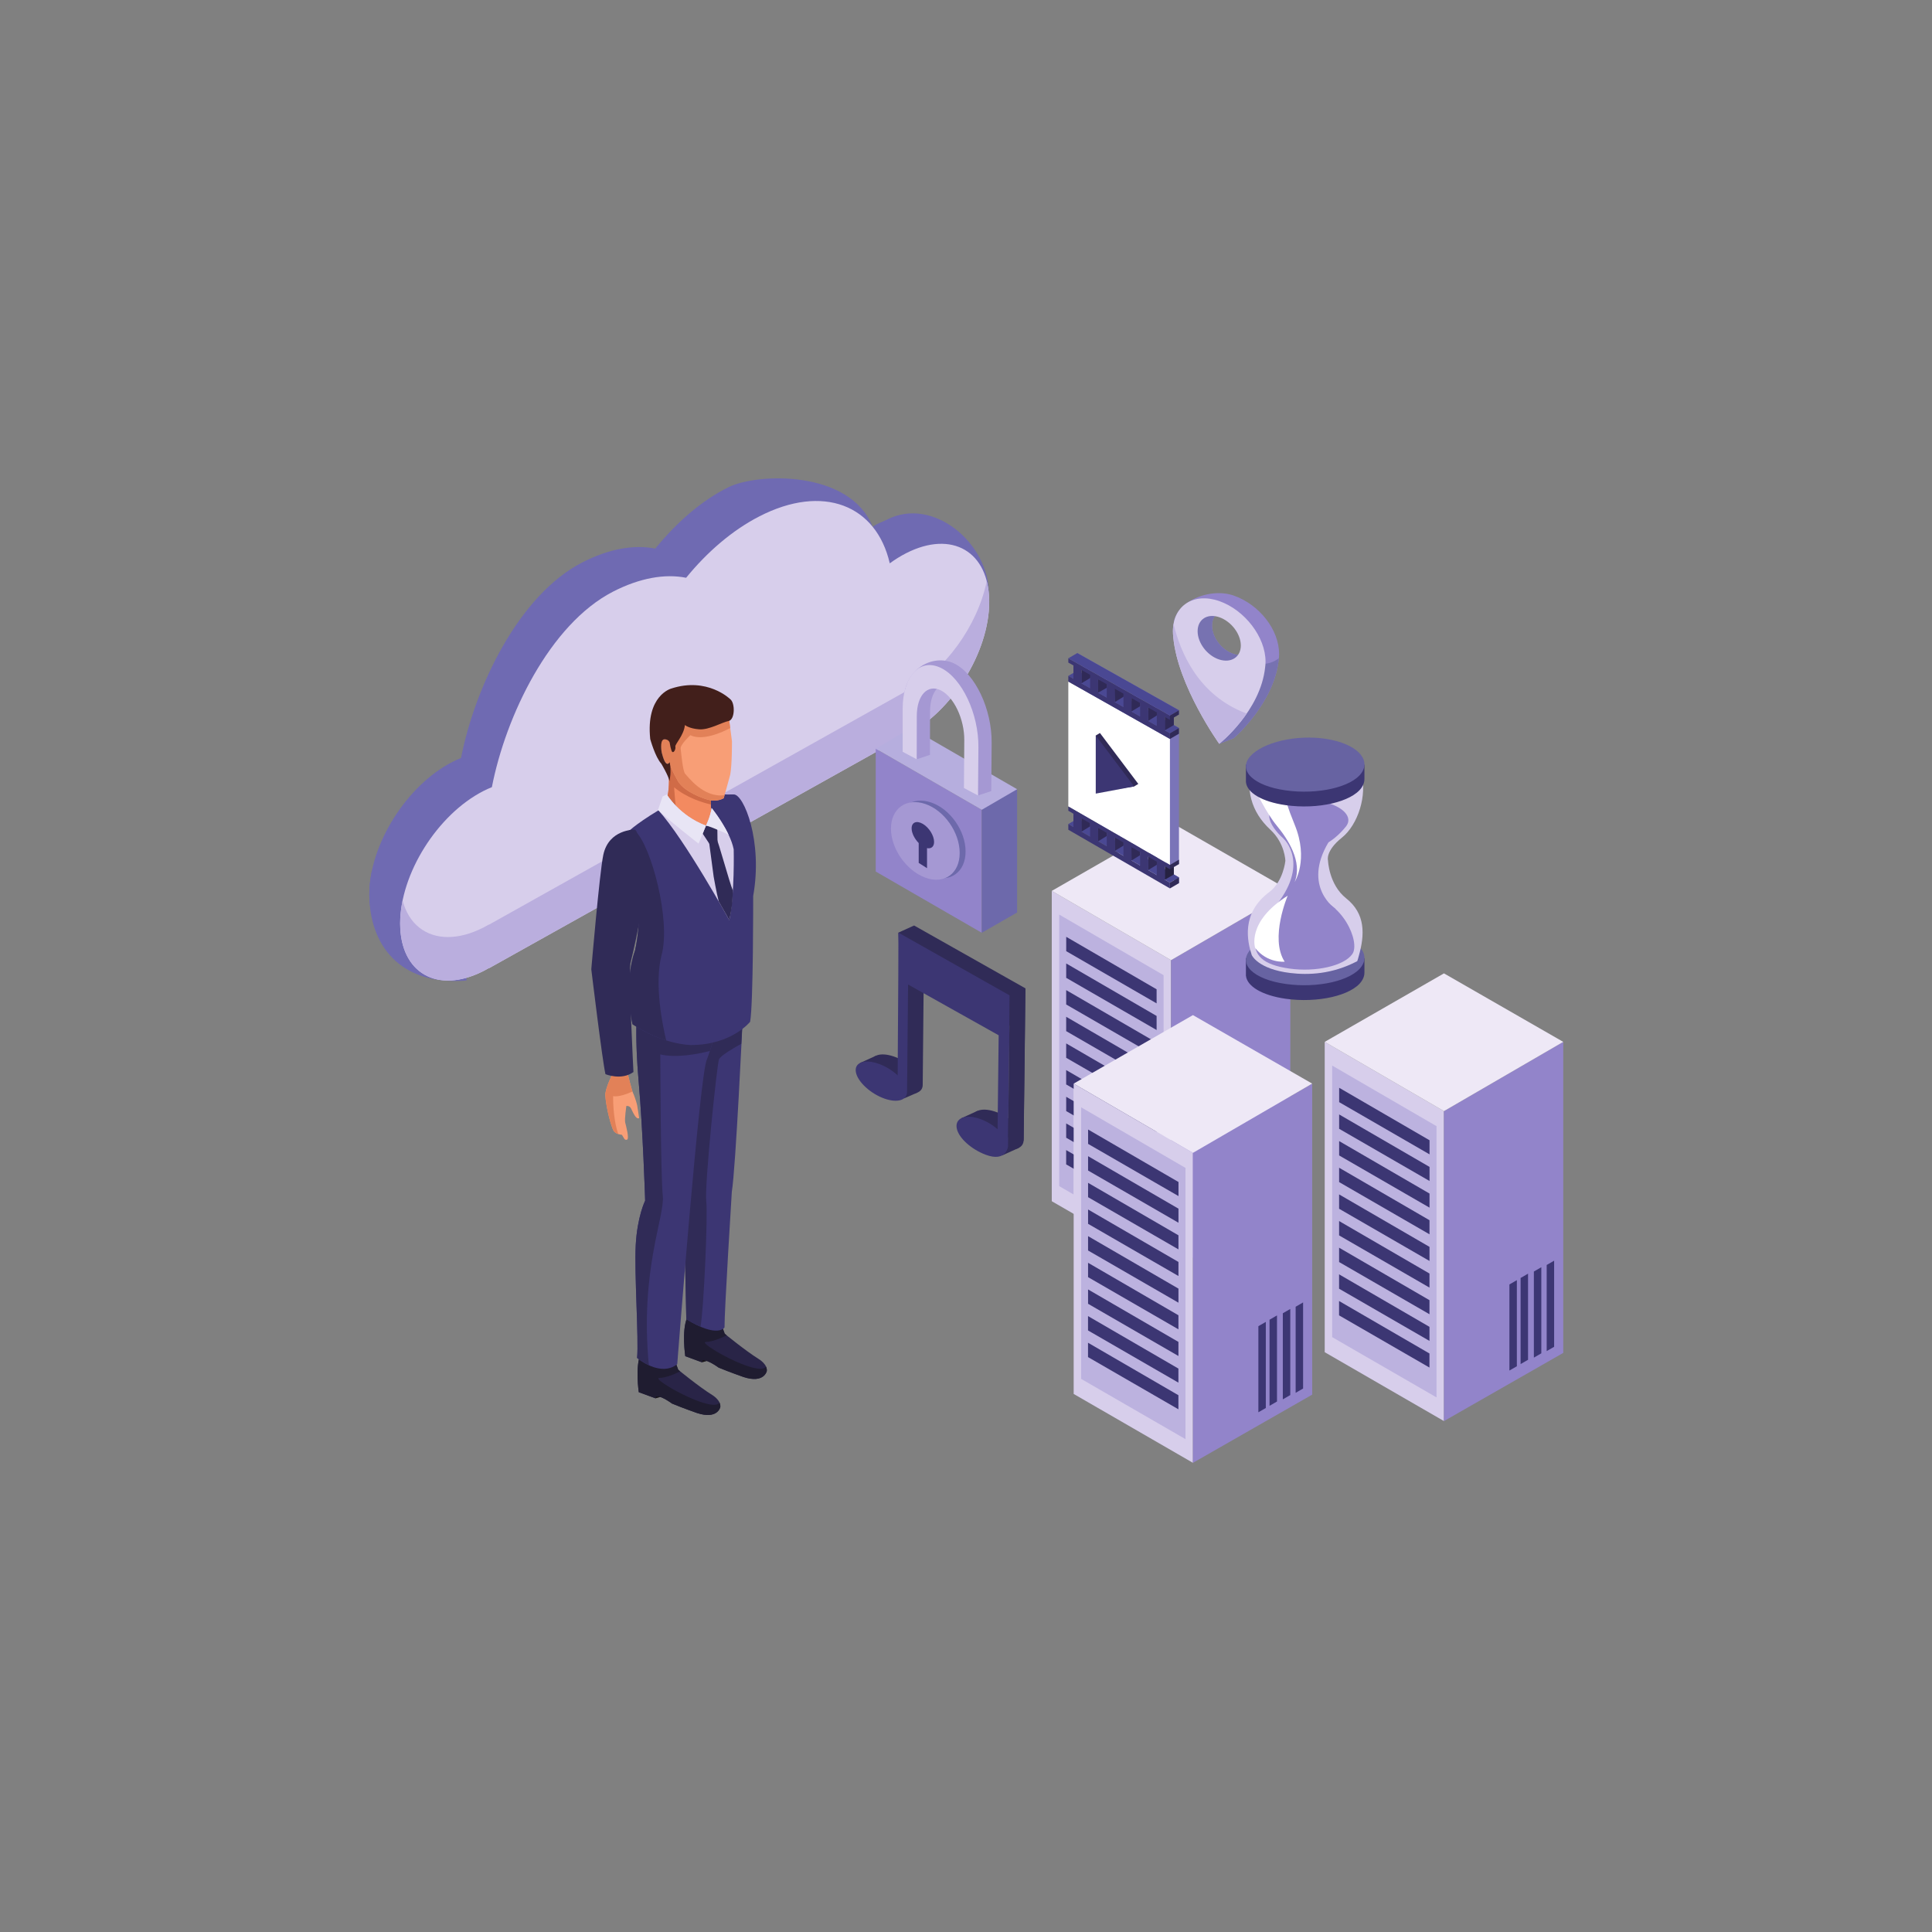<svg xmlns="http://www.w3.org/2000/svg" xmlns:xlink="http://www.w3.org/1999/xlink" width="500" zoomAndPan="magnify" viewBox="0 0 375 375" height="500" preserveAspectRatio="xMidYMid meet" version="1.0"><rect x="0" y="0" width="375" height="375" fill="#808080" stroke="none"/><defs><clipPath id="8ca461de4d"><path d="M 71.332 92 L 192 92 L 192 191 L 71.332 191 Z M 71.332 92 " clip-rule="nonzero"/></clipPath><clipPath id="60909bb252"><path d="M 71.332 107 L 187 107 L 187 185 L 71.332 185 Z M 71.332 107 " clip-rule="nonzero"/></clipPath><clipPath id="6a8ae6cf86"><path d="M 280 202 L 303.832 202 L 303.832 276 L 280 276 Z M 280 202 " clip-rule="nonzero"/></clipPath><clipPath id="3fe6416ad4"><path d="M 257 188 L 303.832 188 L 303.832 216 L 257 216 Z M 257 188 " clip-rule="nonzero"/></clipPath><clipPath id="e8e40c0f6c"><path d="M 208 210 L 232 210 L 232 283.977 L 208 283.977 Z M 208 210 " clip-rule="nonzero"/></clipPath><clipPath id="6feeb9e51a"><path d="M 231 210 L 255 210 L 255 283.977 L 231 283.977 Z M 231 210 " clip-rule="nonzero"/></clipPath></defs><g clip-path="url(#8ca461de4d)"><path fill="#6f6ab2" d="M 87.828 147.879 C 88.387 147.594 88.941 147.34 89.488 147.121 C 92.18 133.32 100.699 115.508 112.992 109.18 C 118.234 106.484 123.109 105.672 127.191 106.48 C 131.273 101.473 136.105 97.18 141.391 94.57 C 147.082 91.766 164.988 91.203 169.391 102.25 C 170.414 101.508 171.082 101.406 172.164 100.855 C 181.082 96.289 191.934 105.422 191.934 115.195 C 191.934 124.969 178.789 132.523 169.875 137.047 L 88.879 182.297 L 88.875 182.258 C 88.527 182.457 90.906 190.293 90.512 190.324 C 77.438 191.371 71.684 183.215 71.684 173.582 C 71.684 163.949 78.91 152.441 87.828 147.879 " fill-opacity="1" fill-rule="nonzero"/></g><g clip-path="url(#60909bb252)"><path fill="#6f6ab2" d="M 87.828 174.379 C 88.18 174.199 88.527 174.004 88.875 173.805 L 88.879 173.844 L 169.875 128.508 C 177.441 124.66 183.793 115.719 185.539 107.125 C 185.852 108.34 186.02 109.684 186.02 111.16 C 186.02 120.934 178.789 132.523 169.875 137.047 L 88.879 182.297 L 88.875 182.258 C 88.527 182.457 88.18 182.652 87.828 182.828 C 78.91 187.355 71.684 183.215 71.684 173.582 C 71.684 172.129 71.852 170.629 72.16 169.121 C 73.906 175.828 80.258 178.227 87.828 174.379 " fill-opacity="1" fill-rule="nonzero"/></g><path fill="#d7ceeb" d="M 93.812 153.543 C 94.375 153.254 94.926 153.004 95.473 152.785 C 98.16 138.98 106.684 121.172 118.977 114.844 C 124.219 112.148 129.098 111.332 133.176 112.145 C 137.258 107.137 142.133 102.93 147.375 100.234 C 159.75 93.867 170.098 98.012 172.703 109.344 C 173.727 108.598 174.777 107.941 175.859 107.387 C 184.773 102.828 192.004 107.051 192.004 116.824 C 192.004 126.598 184.773 138.188 175.859 142.711 L 94.863 187.961 L 94.859 187.922 C 94.512 188.121 94.164 188.312 93.812 188.492 C 84.895 193.016 77.668 188.875 77.668 179.246 C 77.668 169.613 84.895 158.105 93.812 153.543 " fill-opacity="1" fill-rule="nonzero"/><path fill="#baaede" d="M 86.957 190.324 C 81.465 190.324 77.668 186.227 77.668 179.246 C 77.668 179.234 77.668 179.223 77.668 179.211 C 77.668 179.207 77.668 179.207 77.668 179.203 C 77.668 179.195 77.668 179.188 77.668 179.18 C 77.668 179.18 77.668 179.172 77.668 179.172 C 77.668 179.16 77.668 179.156 77.668 179.145 C 77.668 179.141 77.668 179.141 77.668 179.141 C 77.672 177.719 77.84 176.258 78.145 174.781 C 79.324 179.312 82.605 181.879 86.945 181.879 C 89.031 181.879 91.359 181.289 93.812 180.043 C 94.164 179.863 94.512 179.668 94.859 179.469 L 94.863 179.508 L 175.859 134.168 C 183.426 130.32 189.777 121.383 191.527 112.789 C 191.828 113.98 192 115.305 192.004 116.754 C 192.004 116.762 192.004 116.766 192.004 116.77 C 192.004 116.773 192.004 116.773 192.004 116.773 C 192.004 116.777 192.004 116.785 192.004 116.785 C 192.004 116.789 192.004 116.793 192.004 116.797 C 192.004 116.801 192.004 116.801 192.004 116.805 C 192.004 116.812 192.004 116.816 192.004 116.824 C 192.004 126.598 184.773 138.188 175.859 142.711 L 94.863 187.961 L 94.859 187.922 C 94.512 188.121 94.164 188.312 93.812 188.492 C 91.359 189.734 89.035 190.324 86.957 190.324 " fill-opacity="1" fill-rule="nonzero"/><path fill="#d7ceeb" d="M 227.301 246.527 L 204.148 233.156 L 204.148 172.922 L 227.301 186.367 L 227.301 246.527 " fill-opacity="1" fill-rule="nonzero"/><path fill="#bcb2df" d="M 208.398 231.852 L 205.594 230.23 L 205.594 177.52 L 225.852 189.281 L 225.852 220.465 L 208.398 210.328 L 208.398 213.719 L 206.941 212.875 L 206.941 215.66 L 208.398 216.5 L 208.398 218.895 L 206.938 218.047 L 206.938 220.832 L 208.398 221.676 L 208.398 224.07 L 206.934 223.219 L 206.934 226.008 L 208.398 226.852 L 208.398 231.852 " fill-opacity="1" fill-rule="nonzero"/><path fill="#9284ca" d="M 250.449 233.297 L 227.301 246.527 L 227.301 186.367 L 250.449 172.922 L 250.449 233.297 " fill-opacity="1" fill-rule="nonzero"/><path fill="#eee8f6" d="M 204.148 172.922 L 227.301 159.629 L 250.449 172.922 L 227.301 186.367 L 204.148 172.922 " fill-opacity="1" fill-rule="nonzero"/><path fill="#3c3673" d="M 224.496 194.754 L 206.953 184.621 L 206.953 181.836 L 224.496 192.023 L 224.496 194.754 " fill-opacity="1" fill-rule="nonzero"/><path fill="#3c3673" d="M 224.496 199.926 L 206.949 189.797 L 206.949 187.008 L 224.496 197.195 L 224.496 199.926 " fill-opacity="1" fill-rule="nonzero"/><path fill="#3c3673" d="M 224.492 205.102 L 206.945 194.969 L 206.945 192.18 L 224.492 202.367 L 224.492 205.102 " fill-opacity="1" fill-rule="nonzero"/><path fill="#3c3673" d="M 224.488 210.273 L 206.945 200.141 L 206.945 197.355 L 224.488 207.543 L 224.488 210.273 " fill-opacity="1" fill-rule="nonzero"/><path fill="#3c3673" d="M 224.488 215.445 L 206.945 205.316 L 206.945 202.527 L 224.488 212.715 L 224.488 215.445 " fill-opacity="1" fill-rule="nonzero"/><path fill="#3c3673" d="M 224.488 220.621 L 206.941 210.488 L 206.941 207.699 L 224.488 217.887 L 224.488 220.621 " fill-opacity="1" fill-rule="nonzero"/><path fill="#3c3673" d="M 224.484 225.793 L 206.941 215.66 L 206.941 212.875 L 224.484 223.059 L 224.484 225.793 " fill-opacity="1" fill-rule="nonzero"/><path fill="#3c3673" d="M 224.484 230.965 L 206.938 220.832 L 206.938 218.047 L 224.484 228.23 L 224.484 230.965 " fill-opacity="1" fill-rule="nonzero"/><path fill="#3c3673" d="M 224.48 236.141 L 206.934 226.008 L 206.934 223.219 L 224.48 233.406 L 224.48 236.141 " fill-opacity="1" fill-rule="nonzero"/><path fill="#3c3673" d="M 248.68 215.395 L 248.68 232.105 L 247.234 232.941 L 247.234 216.23 L 248.68 215.395 " fill-opacity="1" fill-rule="nonzero"/><path fill="#3c3673" d="M 246.191 216.664 L 246.191 233.375 L 244.746 234.211 L 244.746 217.5 L 246.191 216.664 " fill-opacity="1" fill-rule="nonzero"/><path fill="#3c3673" d="M 243.613 217.918 L 243.613 234.629 L 242.172 235.461 L 242.172 218.75 L 243.613 217.918 " fill-opacity="1" fill-rule="nonzero"/><path fill="#3c3673" d="M 241.445 219.168 L 241.445 235.883 L 240 236.715 L 240 220.004 L 241.445 219.168 " fill-opacity="1" fill-rule="nonzero"/><path fill="#d7ceeb" d="M 280.273 275.832 L 257.125 262.461 L 257.125 202.227 L 280.273 215.668 L 280.273 275.832 " fill-opacity="1" fill-rule="nonzero"/><path fill="#bcb2df" d="M 278.828 271.234 L 258.57 259.535 L 258.57 206.824 L 278.828 218.586 L 278.828 271.234 " fill-opacity="1" fill-rule="nonzero"/><g clip-path="url(#6a8ae6cf86)"><path fill="#9284ca" d="M 303.426 262.598 L 280.273 275.832 L 280.273 215.668 L 303.426 202.227 L 303.426 262.598 " fill-opacity="1" fill-rule="nonzero"/></g><g clip-path="url(#3fe6416ad4)"><path fill="#eee8f6" d="M 257.125 202.227 L 280.273 188.93 L 303.426 202.227 L 280.273 215.668 L 257.125 202.227 " fill-opacity="1" fill-rule="nonzero"/></g><path fill="#3c3673" d="M 277.473 224.059 L 259.93 213.926 L 259.93 211.137 L 277.473 221.324 L 277.473 224.059 " fill-opacity="1" fill-rule="nonzero"/><path fill="#3c3673" d="M 277.473 229.23 L 259.926 219.098 L 259.926 216.312 L 277.473 226.496 L 277.473 229.23 " fill-opacity="1" fill-rule="nonzero"/><path fill="#3c3673" d="M 277.469 234.402 L 259.926 224.27 L 259.926 221.484 L 277.469 231.668 L 277.469 234.402 " fill-opacity="1" fill-rule="nonzero"/><path fill="#3c3673" d="M 277.465 239.578 L 259.922 229.441 L 259.922 226.656 L 277.465 236.844 L 277.465 239.578 " fill-opacity="1" fill-rule="nonzero"/><path fill="#3c3673" d="M 277.465 244.75 L 259.918 234.617 L 259.918 231.832 L 277.465 242.016 L 277.465 244.75 " fill-opacity="1" fill-rule="nonzero"/><path fill="#3c3673" d="M 277.461 249.922 L 259.918 239.789 L 259.918 237.004 L 277.461 247.191 L 277.461 249.922 " fill-opacity="1" fill-rule="nonzero"/><path fill="#3c3673" d="M 277.461 255.094 L 259.918 244.961 L 259.918 242.176 L 277.461 252.363 L 277.461 255.094 " fill-opacity="1" fill-rule="nonzero"/><path fill="#3c3673" d="M 277.461 260.27 L 259.914 250.137 L 259.914 247.348 L 277.461 257.539 L 277.461 260.27 " fill-opacity="1" fill-rule="nonzero"/><path fill="#3c3673" d="M 277.457 265.441 L 259.91 255.309 L 259.91 252.523 L 277.457 262.711 L 277.457 265.441 " fill-opacity="1" fill-rule="nonzero"/><path fill="#3c3673" d="M 301.656 244.699 L 301.656 261.41 L 300.211 262.246 L 300.211 245.531 L 301.656 244.699 " fill-opacity="1" fill-rule="nonzero"/><path fill="#3c3673" d="M 299.168 245.965 L 299.168 262.68 L 297.723 263.512 L 297.723 246.801 L 299.168 245.965 " fill-opacity="1" fill-rule="nonzero"/><path fill="#3c3673" d="M 296.594 247.219 L 296.594 263.93 L 295.148 264.766 L 295.148 248.055 L 296.594 247.219 " fill-opacity="1" fill-rule="nonzero"/><path fill="#3c3673" d="M 294.422 248.477 L 294.422 265.188 L 292.977 266.02 L 292.977 249.309 L 294.422 248.477 " fill-opacity="1" fill-rule="nonzero"/><g clip-path="url(#e8e40c0f6c)"><path fill="#d7ceeb" d="M 231.547 283.934 L 208.398 270.562 L 208.398 210.328 L 231.547 223.77 L 231.547 283.934 " fill-opacity="1" fill-rule="nonzero"/></g><path fill="#bcb2df" d="M 230.102 279.336 L 209.844 267.637 L 209.844 214.926 L 230.102 226.688 L 230.102 279.336 " fill-opacity="1" fill-rule="nonzero"/><g clip-path="url(#6feeb9e51a)"><path fill="#9284ca" d="M 254.695 270.699 L 231.547 283.934 L 231.547 223.77 L 254.695 210.328 L 254.695 270.699 " fill-opacity="1" fill-rule="nonzero"/></g><path fill="#eee8f6" d="M 208.398 210.328 L 231.547 197.031 L 254.695 210.328 L 231.547 223.77 L 208.398 210.328 " fill-opacity="1" fill-rule="nonzero"/><path fill="#3c3673" d="M 228.746 232.16 L 211.199 222.027 L 211.199 219.238 L 228.746 229.426 L 228.746 232.16 " fill-opacity="1" fill-rule="nonzero"/><path fill="#3c3673" d="M 228.742 237.332 L 211.195 227.199 L 211.195 224.414 L 228.742 234.602 L 228.742 237.332 " fill-opacity="1" fill-rule="nonzero"/><path fill="#3c3673" d="M 228.738 242.504 L 211.195 232.371 L 211.195 229.586 L 228.738 239.773 L 228.738 242.504 " fill-opacity="1" fill-rule="nonzero"/><path fill="#3c3673" d="M 228.738 247.676 L 211.195 237.543 L 211.195 234.762 L 228.738 244.945 L 228.738 247.676 " fill-opacity="1" fill-rule="nonzero"/><path fill="#3c3673" d="M 228.738 252.852 L 211.191 242.719 L 211.191 239.934 L 228.738 250.121 L 228.738 252.852 " fill-opacity="1" fill-rule="nonzero"/><path fill="#3c3673" d="M 228.734 258.023 L 211.191 247.891 L 211.191 245.105 L 228.734 255.293 L 228.734 258.023 " fill-opacity="1" fill-rule="nonzero"/><path fill="#3c3673" d="M 228.734 263.199 L 211.191 253.062 L 211.191 250.277 L 228.734 260.465 L 228.734 263.199 " fill-opacity="1" fill-rule="nonzero"/><path fill="#3c3673" d="M 228.73 268.371 L 211.184 258.238 L 211.184 255.453 L 228.73 265.641 L 228.73 268.371 " fill-opacity="1" fill-rule="nonzero"/><path fill="#3c3673" d="M 228.73 273.543 L 211.184 263.41 L 211.184 260.625 L 228.73 270.812 L 228.73 273.543 " fill-opacity="1" fill-rule="nonzero"/><path fill="#3c3673" d="M 252.93 252.801 L 252.93 269.512 L 251.484 270.348 L 251.484 253.637 L 252.93 252.801 " fill-opacity="1" fill-rule="nonzero"/><path fill="#3c3673" d="M 250.441 254.07 L 250.441 270.781 L 248.996 271.613 L 248.996 254.902 L 250.441 254.07 " fill-opacity="1" fill-rule="nonzero"/><path fill="#3c3673" d="M 247.863 255.32 L 247.863 272.031 L 246.418 272.867 L 246.418 256.156 L 247.863 255.32 " fill-opacity="1" fill-rule="nonzero"/><path fill="#3c3673" d="M 245.695 256.578 L 245.695 273.289 L 244.25 274.121 L 244.25 257.41 L 245.695 256.578 " fill-opacity="1" fill-rule="nonzero"/><path fill="#9284ca" d="M 239.449 126.938 C 237.133 126.191 235.254 123.73 235.254 121.441 C 235.254 119.148 237.133 117.934 239.449 118.723 C 241.766 119.512 243.641 121.973 243.641 124.219 C 243.641 126.461 241.766 127.68 239.449 126.938 M 233.852 131.637 L 236.652 144.367 L 239.449 143.293 C 239.449 143.293 247.324 136.566 248.199 128.02 C 248.25 127.676 248.273 127.316 248.273 126.945 C 248.273 122.191 244.414 117.324 239.449 115.594 C 234.484 113.863 227.277 117.184 227.824 121.945 C 227.867 122.332 230.484 122.234 230.535 122.621 L 233.852 131.637 " fill-opacity="1" fill-rule="nonzero"/><path fill="#7772b1" d="M 239.449 126.938 C 237.133 126.191 235.254 123.73 235.254 121.441 C 235.254 120.086 235.914 119.113 236.93 118.703 L 236.371 117.902 L 231.176 117.902 L 230.777 118.828 L 232.105 126.898 L 232.738 128.613 C 234.121 128.957 239.047 130.168 239.566 130.059 C 239.957 129.977 240.844 128.285 241.43 127.086 C 240.84 127.207 240.164 127.168 239.449 126.938 " fill-opacity="1" fill-rule="nonzero"/><path fill="#7772b1" d="M 239.449 143.293 C 239.449 143.293 247.324 136.566 248.199 128.02 C 248.211 127.938 248.219 127.852 248.227 127.77 C 246.316 129.223 244.359 128.824 244.359 128.824 L 234.645 135.23 L 236.652 144.367 L 239.449 143.293 " fill-opacity="1" fill-rule="nonzero"/><path fill="#d7ceeb" d="M 236.652 128.012 C 234.332 127.266 232.457 124.809 232.457 122.516 C 232.457 120.227 234.332 119.008 236.652 119.797 C 238.965 120.59 240.844 123.047 240.844 125.293 C 240.844 127.535 238.965 128.754 236.652 128.012 M 236.652 116.668 C 231.688 114.938 227.664 117.559 227.664 122.527 C 227.664 122.914 227.688 123.305 227.734 123.699 C 228.613 133.164 236.652 144.367 236.652 144.367 C 236.652 144.367 244.691 138.027 245.566 129.484 C 245.617 129.141 245.641 128.781 245.641 128.41 C 245.641 123.656 241.613 118.398 236.652 116.668 " fill-opacity="1" fill-rule="nonzero"/><path fill="#c1b6e1" d="M 236.652 144.367 C 236.652 144.367 228.613 133.164 227.734 123.699 C 227.688 123.305 227.664 122.914 227.664 122.527 C 227.664 122.52 227.664 122.516 227.664 122.508 C 227.664 122.504 227.664 122.504 227.664 122.504 C 227.664 122.496 227.664 122.492 227.664 122.488 C 227.664 121.996 227.707 121.527 227.789 121.086 C 229.059 126.465 232.535 135.008 241.988 138.5 C 239.547 142.051 236.762 144.281 236.652 144.367 " fill-opacity="1" fill-rule="nonzero"/><path fill="#3c3673" d="M 241.832 185.984 L 244.207 185.984 C 247.281 184.055 252.664 183.117 257.418 183.859 C 259.875 184.246 261.84 185.016 263.133 185.984 L 264.836 185.984 L 264.836 188.734 C 264.852 189.305 264.668 189.895 264.27 190.469 C 262.355 193.227 255.754 194.742 249.523 193.855 C 244.93 193.195 242.055 191.418 241.844 189.422 L 241.832 189.422 L 241.832 185.984 " fill-opacity="1" fill-rule="nonzero"/><path fill="#6763a2" d="M 242.672 184.375 C 240.227 187.133 243.293 190.094 249.523 190.98 C 255.754 191.871 262.355 190.352 264.27 187.594 C 266.18 184.836 263.117 181.879 257.418 180.988 C 251.723 180.098 245.121 181.617 242.672 184.375 " fill-opacity="1" fill-rule="nonzero"/><path fill="#d7ceeb" d="M 263.438 186.566 C 263.543 186.277 263.629 185.988 263.703 185.695 C 264.949 181.355 265.043 177.344 261.285 174.363 C 257.914 171.676 257.766 167.031 257.766 167.031 C 257.766 167.031 257.176 165.219 260.48 162.57 C 263.594 160.074 265.41 154.309 264.223 150.18 L 254.367 148.25 L 244.512 146.375 C 244.348 146.996 244.215 147.59 244.102 148.16 L 243.031 147.953 C 241.676 153.199 242.801 157.531 246.578 161.047 C 249.438 163.703 249.488 167.098 249.488 167.098 C 249.488 167.098 249.094 171.109 246.359 173.152 C 240.859 177.27 242.102 182.734 242.961 185.371 C 242.961 185.371 244.125 188.098 250.445 188.859 C 253.945 189.277 258.523 189.129 263.438 186.566 " fill-opacity="1" fill-rule="nonzero"/><path fill="#9284ca" d="M 246.781 157.305 C 245.008 159.066 249.184 163.703 252.129 164.555 C 256.227 165.746 259.84 162.203 261.254 160.418 C 262.672 158.637 260.723 156.504 256.906 155.652 C 253.094 154.805 248.559 155.543 246.781 157.305 " fill-opacity="1" fill-rule="nonzero"/><path fill="#9284ca" d="M 249.117 162.754 C 249.117 162.754 254.57 167.707 247.133 176.406 L 259.215 176.414 C 259.215 176.414 252.719 172.145 257.844 163.508 L 249.117 162.754 " fill-opacity="1" fill-rule="nonzero"/><path fill="#ffffff" d="M 243.629 153.262 C 243.629 153.262 245.738 157.75 247.84 160.285 C 249.941 162.824 252.887 167.285 251.285 171.199 C 251.285 171.199 254.086 166.859 251.285 160.047 C 248.492 153.234 249.102 152.363 249.016 151.281 L 243.629 153.262 " fill-opacity="1" fill-rule="nonzero"/><path fill="#9284ca" d="M 243.719 182.297 C 243.188 185.32 245.043 187.254 250.223 187.992 C 255.406 188.73 260.898 187.473 262.488 185.176 C 264.082 182.883 260.609 174.707 253.926 173.855 C 249.172 173.246 244.473 177.992 243.719 182.297 " fill-opacity="1" fill-rule="nonzero"/><path fill="#3c3673" d="M 241.832 148.414 L 244.207 148.414 C 247.281 146.477 252.664 145.547 257.418 146.289 C 259.875 146.672 261.84 147.441 263.133 148.414 L 264.836 148.414 L 264.836 151.16 C 264.852 151.734 264.668 152.316 264.27 152.895 C 262.355 155.652 255.754 157.168 249.523 156.277 C 244.93 155.625 242.055 153.844 241.844 151.848 L 241.832 151.848 L 241.832 148.414 " fill-opacity="1" fill-rule="nonzero"/><path fill="#6763a2" d="M 242.672 146.801 C 240.227 149.562 243.293 152.52 249.523 153.406 C 255.754 154.297 262.355 152.781 264.27 150.023 C 266.18 147.266 263.117 144.305 257.418 143.418 C 251.723 142.527 245.121 144.039 242.672 146.801 " fill-opacity="1" fill-rule="nonzero"/><path fill="#ffffff" d="M 249.352 186.664 C 249.352 186.664 245.984 187.016 243.629 184.008 C 243.629 184.008 241.867 178.949 249.941 173.855 C 249.941 173.855 246.402 182.105 249.352 186.664 " fill-opacity="1" fill-rule="nonzero"/><path fill="#7a74b8" d="M 211.66 129.02 L 213.34 129.965 L 213.34 132.551 L 211.66 131.605 Z M 214.895 130.844 L 216.578 131.789 L 216.578 134.379 L 214.895 133.43 Z M 218.133 132.664 L 219.812 133.609 L 219.812 136.203 L 218.133 135.254 Z M 221.371 134.488 L 223.051 135.434 L 223.051 138.031 L 221.371 137.082 Z M 224.605 136.309 L 226.285 137.258 L 226.285 139.855 L 224.605 138.91 Z M 226.285 168.832 L 224.605 167.863 L 224.605 165.266 L 226.285 166.23 Z M 223.051 166.969 L 221.371 165.996 L 221.371 163.402 L 223.051 164.367 Z M 219.812 165.102 L 218.133 164.129 L 218.133 161.539 L 219.812 162.504 Z M 216.578 163.23 L 214.895 162.262 L 214.895 159.676 L 216.578 160.641 Z M 213.34 161.363 L 211.66 160.395 L 211.66 157.812 L 213.34 158.777 Z M 228.836 138.691 L 228.836 137.855 L 209.109 126.754 L 209.109 127.582 L 210.102 128.145 L 210.102 130.727 L 209.109 130.168 L 209.109 156.344 L 210.102 156.914 L 210.102 159.496 L 209.109 158.922 L 209.109 160.031 L 228.836 171.422 L 228.836 170.305 L 227.844 169.734 L 227.844 167.609 L 228.836 167.703 L 228.836 141.293 L 227.844 140.738 L 227.844 138.133 L 228.836 138.691 " fill-opacity="1" fill-rule="nonzero"/><path fill="#4a4893" d="M 207.359 159.945 L 227.082 171.324 L 228.836 170.305 L 209.109 158.922 L 207.359 159.945 " fill-opacity="1" fill-rule="nonzero"/><path fill="#302a57" d="M 222.855 168.887 L 224.57 167.832 L 224.57 166.816 L 222.828 166.23 L 222.855 168.887 " fill-opacity="1" fill-rule="nonzero"/><path fill="#302a57" d="M 219.625 167.02 L 221.34 165.965 L 221.34 164.949 L 219.594 164.363 L 219.625 167.02 " fill-opacity="1" fill-rule="nonzero"/><path fill="#302a57" d="M 216.379 165.168 L 218.094 164.113 L 218.094 163.098 L 216.348 162.508 L 216.379 165.168 " fill-opacity="1" fill-rule="nonzero"/><path fill="#302a57" d="M 213.137 163.301 L 214.855 162.246 L 214.855 161.23 L 213.109 160.641 L 213.137 163.301 " fill-opacity="1" fill-rule="nonzero"/><path fill="#302a57" d="M 209.906 161.426 L 211.625 160.371 L 211.625 159.355 L 209.879 158.77 L 209.906 161.426 " fill-opacity="1" fill-rule="nonzero"/><path fill="#262242" d="M 226.09 170.754 L 227.844 169.734 L 227.848 167.742 L 226.09 168.148 L 226.09 170.754 " fill-opacity="1" fill-rule="nonzero"/><path fill="#4a4893" d="M 207.359 131.188 L 209.109 130.168 L 228.836 141.293 L 227.082 142.316 L 207.359 131.188 " fill-opacity="1" fill-rule="nonzero"/><path fill="#302a57" d="M 209.91 132.625 L 211.652 131.574 L 211.652 130.559 L 209.91 129.969 L 209.91 132.625 " fill-opacity="1" fill-rule="nonzero"/><path fill="#302a57" d="M 213.145 134.449 L 214.922 133.441 L 214.922 132.422 L 213.141 131.836 L 213.145 134.449 " fill-opacity="1" fill-rule="nonzero"/><path fill="#302a57" d="M 216.383 136.277 L 218.156 135.188 L 218.156 134.172 L 216.281 132.973 L 216.383 136.277 " fill-opacity="1" fill-rule="nonzero"/><path fill="#302a57" d="M 219.617 138.086 L 221.359 137.035 L 221.359 136.02 L 219.617 135.43 L 219.617 138.086 " fill-opacity="1" fill-rule="nonzero"/><path fill="#302a57" d="M 222.855 139.93 L 224.566 138.859 L 224.566 137.844 L 222.82 137.258 L 222.855 139.93 " fill-opacity="1" fill-rule="nonzero"/><path fill="#302a57" d="M 226.09 141.758 L 227.844 140.734 L 227.844 138.875 L 226.09 139.152 L 226.09 141.758 " fill-opacity="1" fill-rule="nonzero"/><path fill="#ffffff" d="M 227.082 167.887 L 207.359 156.535 L 207.359 132.293 L 227.082 143.43 L 227.082 167.887 " fill-opacity="1" fill-rule="nonzero"/><path fill="#3c3673" d="M 224.535 140.875 L 222.855 139.93 L 222.855 137.332 L 224.535 138.277 Z M 221.297 139.051 L 219.617 138.105 L 219.617 135.508 L 221.297 136.453 Z M 218.062 137.227 L 216.383 136.277 L 216.383 133.688 L 218.062 134.633 Z M 214.824 135.398 L 213.145 134.449 L 213.145 131.863 L 214.824 132.812 Z M 211.59 133.574 L 209.91 132.625 L 209.91 130.039 L 211.59 130.988 Z M 226.09 141.758 L 226.09 139.152 L 227.082 139.711 L 227.082 138.875 L 207.359 127.777 L 207.359 128.605 L 208.352 129.164 L 208.352 131.746 L 207.359 131.188 L 207.359 132.293 L 227.082 143.43 L 227.082 142.316 L 226.09 141.758 " fill-opacity="1" fill-rule="nonzero"/><path fill="#3c3673" d="M 224.535 169.855 L 222.855 168.887 L 222.855 166.285 L 224.535 167.254 Z M 221.297 167.988 L 219.617 167.02 L 219.617 164.422 L 221.297 165.391 Z M 218.062 166.121 L 216.383 165.152 L 216.383 162.559 L 218.062 163.527 Z M 214.824 164.254 L 213.145 163.285 L 213.145 160.695 L 214.824 161.664 Z M 211.59 162.387 L 209.91 161.414 L 209.91 158.832 L 211.59 159.801 Z M 226.09 170.754 L 226.09 168.148 L 227.082 168.723 L 227.082 167.887 L 207.359 156.535 L 207.359 157.363 L 208.352 157.938 L 208.352 160.52 L 207.359 159.945 L 207.359 161.051 L 227.082 172.441 L 227.082 171.324 L 226.09 170.754 " fill-opacity="1" fill-rule="nonzero"/><path fill="#302a57" d="M 213.496 153.551 L 212.684 142.762 L 213.496 142.273 L 220.945 152.16 L 220.137 152.648 L 213.496 153.551 " fill-opacity="1" fill-rule="nonzero"/><path fill="#3c3673" d="M 212.684 154.039 L 212.684 142.762 L 220.137 152.648 Z M 212.684 154.039 " fill-opacity="1" fill-rule="nonzero"/><path fill="#4a4893" d="M 207.359 127.777 L 209.109 126.754 L 228.836 137.855 L 227.082 138.875 L 207.359 127.777 " fill-opacity="1" fill-rule="nonzero"/><path fill="#302a57" d="M 227.082 139.711 L 228.836 138.691 L 228.836 137.855 L 227.082 138.875 L 227.082 139.711 " fill-opacity="1" fill-rule="nonzero"/><path fill="#302a57" d="M 227.082 142.316 L 227.082 143.43 L 228.836 142.41 L 228.836 141.293 L 227.082 142.316 " fill-opacity="1" fill-rule="nonzero"/><path fill="#302a57" d="M 227.082 167.887 L 227.082 168.723 L 228.836 167.73 L 228.836 166.863 L 227.082 167.887 " fill-opacity="1" fill-rule="nonzero"/><path fill="#302a57" d="M 227.082 171.324 L 227.082 172.441 L 228.836 171.422 L 228.836 170.305 L 227.082 171.324 " fill-opacity="1" fill-rule="nonzero"/><path fill="#302b57" d="M 177.422 179.637 L 177.418 180.828 L 177.398 187.895 L 177.273 207.344 C 176.246 206.379 174.887 205.531 173.461 205.055 C 170.734 204.129 168.812 204.887 169.172 206.754 C 169.535 208.625 172.035 210.918 174.762 211.867 C 177.32 212.754 179.172 212.121 179.098 210.473 L 179.098 210.477 L 179.297 189.711 L 196.879 199.562 L 196.672 217.809 C 195.672 216.918 194.391 216.16 193.062 215.734 C 190.324 214.848 188.391 215.68 188.738 217.598 C 189.09 219.52 191.586 221.824 194.32 222.738 C 196.918 223.594 198.793 222.867 198.684 221.129 L 198.695 221.137 L 198.945 200.383 L 199.02 192.652 L 199.027 191.832 L 177.422 179.637 " fill-opacity="1" fill-rule="nonzero"/><path fill="#302b57" d="M 170.062 204.898 L 166.93 206.324 L 168 207.191 L 169.898 206.387 L 170.062 204.898 " fill-opacity="1" fill-rule="nonzero"/><path fill="#302b57" d="M 178.125 212.043 L 175.453 213.211 L 176.074 210.043 Z M 178.125 212.043 " fill-opacity="1" fill-rule="nonzero"/><path fill="#302b57" d="M 186.57 217.059 L 189.703 215.633 L 190.484 215.992 L 188.797 217.812 L 186.57 217.059 " fill-opacity="1" fill-rule="nonzero"/><path fill="#302b57" d="M 174.379 181.023 L 177.422 179.637 L 178.863 192.309 L 177.562 209.227 L 175.277 206.344 L 174.379 181.023 " fill-opacity="1" fill-rule="nonzero"/><path fill="#302b57" d="M 197.77 222.793 L 194.477 224.289 L 195.66 222.031 Z M 197.77 222.793 " fill-opacity="1" fill-rule="nonzero"/><path fill="#3c3673" d="M 174.379 181.023 L 174.379 182.211 L 174.359 189.277 L 174.234 208.727 C 173.203 207.762 171.844 206.918 170.418 206.438 C 167.691 205.512 165.77 206.27 166.133 208.137 C 166.496 210.008 168.992 212.301 171.719 213.254 C 174.277 214.137 176.129 213.504 176.051 211.855 L 176.059 211.859 L 176.258 191.094 L 193.84 200.945 L 193.629 219.191 C 192.629 218.305 191.352 217.543 190.02 217.117 C 187.281 216.23 185.348 217.062 185.699 218.98 C 186.051 220.906 188.59 223.098 191.277 224.117 C 195.359 225.668 195.656 222.52 195.656 222.52 L 195.906 201.766 L 195.98 194.039 L 195.988 193.215 L 174.379 181.023 " fill-opacity="1" fill-rule="nonzero"/><path fill="#302b57" d="M 195.988 193.215 L 199.027 191.832 L 198.684 221.426 L 195.672 220.773 L 195.988 193.215 " fill-opacity="1" fill-rule="nonzero"/><path fill="#9284ca" d="M 190.562 181.055 L 169.977 169.164 L 169.977 145.312 L 190.562 157.18 L 190.562 181.055 " fill-opacity="1" fill-rule="nonzero"/><path fill="#6d69ab" d="M 197.422 177.113 L 190.562 181.055 L 190.562 155.254 L 197.422 153.199 L 197.422 177.113 " fill-opacity="1" fill-rule="nonzero"/><path fill="#b6aede" d="M 190.562 157.18 L 169.977 145.312 L 176.84 141.301 L 197.422 153.188 L 190.562 157.18 " fill-opacity="1" fill-rule="nonzero"/><path fill="#a598d3" d="M 180.508 146.516 L 180.52 138.105 C 180.527 134.109 182.609 131.879 185.164 133.133 C 187.719 134.391 189.164 139.152 189.133 143.234 L 189.676 152.094 L 189.832 154.402 L 192.402 153.547 L 192.48 144.211 C 192.543 137.66 189.27 130.734 185.188 128.773 C 181.102 126.812 175.41 129.805 175.41 136.137 L 177.777 145.062 L 177.934 147.375 L 180.508 146.516 " fill-opacity="1" fill-rule="nonzero"/><path fill="#d7ceeb" d="M 177.934 147.375 L 177.949 138.965 C 177.957 134.965 180.039 132.734 182.594 133.992 C 185.145 135.246 187.199 139.586 187.168 143.668 L 187.102 152.953 L 189.832 154.402 L 189.91 145.066 C 189.973 138.52 186.695 131.594 182.613 129.633 C 178.531 127.668 175.207 131.227 175.207 137.562 L 175.207 145.922 L 177.934 147.375 " fill-opacity="1" fill-rule="nonzero"/><path fill="#6d69ab" d="M 187.418 165.277 C 187.418 169.277 184.43 171.418 180.746 170.062 C 177.062 168.707 174.078 164.445 174.078 160.547 C 174.078 156.648 177.062 154.508 180.746 155.762 C 184.43 157.02 187.418 161.281 187.418 165.277 " fill-opacity="1" fill-rule="nonzero"/><path fill="#a598d3" d="M 186.273 165.566 C 186.273 169.562 183.289 171.707 179.605 170.352 C 175.918 168.992 172.934 164.73 172.934 160.832 C 172.934 156.934 175.918 154.793 179.605 156.051 C 183.289 157.309 186.273 161.566 186.273 165.566 " fill-opacity="1" fill-rule="nonzero"/><path fill="#3c3673" d="M 181.305 163.414 C 181.305 162.195 180.332 160.629 179.129 159.918 C 177.922 159.207 176.945 159.598 176.945 160.785 C 176.945 161.695 177.516 162.82 178.32 163.637 L 178.32 167.488 L 179.934 168.512 L 179.934 164.621 C 180.738 164.793 181.305 164.348 181.305 163.414 " fill-opacity="1" fill-rule="nonzero"/><path fill="#171418" d="M 136.27 264.43 L 138.184 263.879 L 136.535 262.609 L 136.031 263.75 L 136.27 264.43 " fill-opacity="1" fill-rule="nonzero"/><path fill="#292447" d="M 136.258 264.004 L 136.27 264.43 L 133.012 263.234 C 133.012 263.234 132.27 258.277 133.387 255.734 L 139.742 256.34 L 140.672 258.883 C 140.672 258.883 144.586 262.102 147.238 263.766 C 147.238 263.766 148.992 264.773 148.836 266.121 C 148.836 266.121 148.324 268.586 144.316 267.277 C 144.316 267.277 141.477 266.281 139.477 265.445 C 139.477 265.445 137.309 263.844 136.258 264.004 " fill-opacity="1" fill-rule="nonzero"/><path fill="#1f1c30" d="M 136.258 264.004 C 137.309 263.844 139.477 265.445 139.477 265.445 C 141.477 266.281 144.316 267.277 144.316 267.277 C 148.324 268.586 148.836 266.121 148.836 266.121 C 148.867 265.82 148.801 265.539 148.684 265.277 C 147.199 267.402 135.055 260.461 137.027 260.461 C 138.172 260.461 139.785 259.805 141.051 259.191 C 140.812 258.996 140.672 258.883 140.672 258.883 L 139.742 256.34 L 133.387 255.734 C 132.27 258.277 133.012 263.234 133.012 263.234 L 136.27 264.43 L 136.258 264.004 " fill-opacity="1" fill-rule="nonzero"/><path fill="#171418" d="M 127.246 271.418 L 129.16 270.867 L 127.516 269.598 L 127.012 270.738 L 127.246 271.418 " fill-opacity="1" fill-rule="nonzero"/><path fill="#292447" d="M 127.238 270.996 L 127.246 271.418 L 123.988 270.223 C 123.988 270.223 123.246 265.266 124.363 262.723 L 130.715 263.328 L 131.648 265.871 C 131.648 265.871 135.562 269.09 138.219 270.754 C 138.219 270.754 139.969 271.762 139.812 273.113 C 139.812 273.113 139.305 275.578 135.293 274.266 C 135.293 274.266 132.449 273.273 130.453 272.438 C 130.453 272.438 128.285 270.832 127.238 270.996 " fill-opacity="1" fill-rule="nonzero"/><path fill="#1f1c30" d="M 127.238 270.996 C 128.285 270.832 130.453 272.438 130.453 272.438 C 132.449 273.273 135.293 274.266 135.293 274.266 C 139.305 275.578 139.812 273.113 139.812 273.113 C 139.848 272.809 139.777 272.527 139.66 272.266 C 138.176 274.395 126.031 267.449 128 267.449 C 129.148 267.449 130.762 266.797 132.027 266.18 C 131.785 265.984 131.648 265.871 131.648 265.871 L 130.715 263.328 L 124.363 262.723 C 123.246 265.266 123.988 270.223 123.988 270.223 L 127.246 271.418 L 127.238 270.996 " fill-opacity="1" fill-rule="nonzero"/><path fill="#3c3673" d="M 144.141 198.039 C 144.141 198.039 142.805 226.785 142.047 231.301 C 142.047 231.301 140.586 254.742 140.629 257.652 C 140.629 257.652 139.367 259.836 133.211 256.051 C 133.211 256.051 132.176 207.207 132.168 204.922 C 132.152 202.629 144.141 198.039 144.141 198.039 " fill-opacity="1" fill-rule="nonzero"/><path fill="#302b57" d="M 144.141 198.039 C 144.141 198.039 132.152 202.629 132.168 204.922 C 132.176 207.207 133.211 256.051 133.211 256.051 C 134.27 256.707 135.18 257.172 135.969 257.508 C 136.602 254.223 137.414 235.867 137.082 233.121 C 136.719 230.137 139.16 206.555 139.562 205.609 C 139.891 204.832 142.84 203.172 143.879 202.605 C 144.039 199.871 144.141 198.039 144.141 198.039 " fill-opacity="1" fill-rule="nonzero"/><path fill="#3c3673" d="M 123.648 196.723 C 123.648 196.723 123.168 200.801 123.98 210.117 C 124.789 219.438 125.203 232.312 125.223 233.043 C 125.223 233.043 123.699 236.098 123.398 241.633 C 123.098 247.164 124.008 259.934 123.66 263.57 C 123.66 263.57 128.133 267.402 131.453 264.781 C 131.453 264.781 135.832 207.934 137.227 205.605 C 137.227 205.605 140.055 198.18 139.215 195.703 C 138.375 193.227 124.527 194.645 123.648 196.723 " fill-opacity="1" fill-rule="nonzero"/><path fill="#302b57" d="M 125.941 264.992 C 124.18 246.484 129.062 236.172 128.648 232.133 C 128.219 227.984 128.164 204.66 128.164 204.66 C 131.312 205.406 135.484 204.582 137.797 203.984 C 138.398 202.188 139.262 199.281 139.355 197.242 L 123.645 196.773 C 123.637 196.82 123.633 196.898 123.625 197 C 123.617 197.043 123.617 197.086 123.613 197.145 L 123.602 197.273 C 123.598 197.336 123.594 197.395 123.59 197.469 C 123.586 197.523 123.582 197.586 123.578 197.645 C 123.574 197.727 123.57 197.805 123.566 197.898 C 123.562 197.965 123.559 198.043 123.555 198.113 C 123.551 198.211 123.547 198.309 123.543 198.418 C 123.539 198.5 123.539 198.594 123.535 198.684 C 123.531 198.801 123.527 198.914 123.523 199.039 C 123.523 199.141 123.52 199.246 123.52 199.355 C 123.516 199.484 123.516 199.621 123.512 199.762 C 123.512 199.879 123.512 200.004 123.512 200.129 C 123.508 200.273 123.508 200.426 123.508 200.582 C 123.508 200.715 123.512 200.859 123.512 201.008 C 123.512 201.168 123.512 201.34 123.516 201.512 C 123.52 201.664 123.52 201.816 123.523 201.98 C 123.527 202.164 123.531 202.359 123.535 202.555 C 123.539 202.719 123.547 202.891 123.547 203.062 C 123.555 203.27 123.566 203.484 123.57 203.699 C 123.578 203.883 123.586 204.062 123.594 204.258 C 123.602 204.484 123.613 204.727 123.625 204.973 C 123.637 205.164 123.645 205.352 123.656 205.551 C 123.668 205.816 123.688 206.098 123.703 206.375 C 123.715 206.57 123.727 206.762 123.738 206.961 C 123.758 207.281 123.781 207.613 123.809 207.949 C 123.82 208.129 123.832 208.301 123.848 208.484 C 123.887 209.012 123.93 209.555 123.98 210.117 C 124.789 219.438 125.203 232.312 125.223 233.043 C 125.223 233.043 123.699 236.098 123.398 241.633 C 123.098 247.164 124.008 259.934 123.66 263.57 C 123.66 263.57 124.605 264.375 125.941 264.992 " fill-opacity="1" fill-rule="nonzero"/><path fill="#3c3673" d="M 122.379 161.035 C 122.379 161.035 125.312 158.371 132.777 154.531 C 134.215 153.789 139.137 154.277 142.43 154.203 C 144.363 154.16 148.105 163.273 146.191 173.918 C 146.191 173.918 146.234 194.883 145.598 198.328 C 145.598 198.328 142.004 202.844 134.109 202.84 C 134.109 202.84 128.855 202.84 122.773 198.805 C 122.773 198.805 120.93 191.066 123.258 184.516 C 123.258 184.516 124.785 178.008 123.441 174.246 C 122.535 171.719 119.363 162.453 122.379 161.035 " fill-opacity="1" fill-rule="nonzero"/><path fill="#f38a60" d="M 138.074 153.98 C 138.074 153.98 137.816 156.383 138.191 158.762 C 138.191 158.762 137.582 160.664 136.875 161.035 C 136.875 161.035 131.414 159.715 129.152 156.148 C 129.152 156.148 130.586 152.629 129.332 146.762 L 130.348 146.289 L 138.074 153.98 " fill-opacity="1" fill-rule="nonzero"/><path fill="#d06b47" d="M 129.152 156.148 C 129.781 157.145 130.664 157.957 131.605 158.621 C 131.055 156.895 130.848 152.812 130.848 152.812 C 133.32 154.879 136.477 155.809 137.988 156.156 C 137.977 154.898 138.074 153.98 138.074 153.98 L 130.348 146.289 L 129.332 146.762 C 130.586 152.629 129.152 156.148 129.152 156.148 " fill-opacity="1" fill-rule="nonzero"/><path fill="#f89e76" d="M 141.473 139.312 L 142.074 143.883 C 142.074 143.883 142.102 148.344 141.742 150.34 C 141.742 150.34 140.594 154.562 140.473 154.926 C 140.473 154.926 139.27 155.688 137.645 155.281 C 136.445 154.984 132.965 153.762 131.641 151.707 C 131.641 151.707 129.961 148.824 129.984 147.926 C 129.984 147.926 129.617 148.777 129.004 147.699 C 128.391 146.625 128.145 144.559 128.324 143.926 C 128.504 143.301 129.34 143.566 129.535 143.566 C 129.73 143.566 130.031 143.836 130.195 144.469 C 130.355 145.098 129.531 140.199 130.832 138.535 C 132.727 136.109 138.562 135.031 141.473 139.312 " fill-opacity="1" fill-rule="nonzero"/><path fill="#e28158" d="M 141.473 139.312 C 138.562 135.031 132.727 136.109 130.832 138.535 C 129.531 140.199 130.355 145.098 130.195 144.469 C 130.031 143.836 129.73 143.566 129.535 143.566 C 129.34 143.566 128.504 143.301 128.324 143.926 C 128.145 144.559 128.391 146.625 129.004 147.699 C 129.617 148.777 129.984 147.926 129.984 147.926 C 129.961 148.824 131.641 151.707 131.641 151.707 C 132.965 153.762 136.445 154.984 137.645 155.281 C 139.27 155.688 140.473 154.926 140.473 154.926 C 140.496 154.855 140.559 154.641 140.641 154.34 C 136.551 154.93 133.516 150.715 133.012 150.223 C 132.512 149.734 132.227 146.109 132.113 145.324 C 131.992 144.539 134 142.703 134 142.703 C 136.387 143.863 140.168 142.141 141.734 141.316 L 141.473 139.312 " fill-opacity="1" fill-rule="nonzero"/><path fill="#421f1b" d="M 129.984 144.125 C 129.984 144.125 130.227 145.824 130.523 145.969 C 130.82 146.117 131.191 145.395 131.086 144.922 C 130.977 144.453 132.742 142.738 132.941 140.727 C 132.941 140.727 133.734 141.414 135.695 141.559 C 137.652 141.707 140.145 140.191 141.41 139.949 C 142.676 139.703 142.715 136.445 141.734 135.707 C 141.734 135.707 137.309 131.34 130.277 133.652 C 130.277 133.652 125.32 134.977 126.211 143.457 C 126.211 143.457 127.176 146.953 128.355 148.227 C 128.355 148.227 129.727 150.535 129.953 151.609 C 129.953 151.609 130.371 149.691 129.984 147.926 C 129.984 147.926 129.266 149.441 128.438 146.043 C 128.438 146.043 128.02 143.82 128.812 143.527 C 128.812 143.527 129.664 143.344 129.984 144.125 " fill-opacity="1" fill-rule="nonzero"/><path fill="#302b57" d="M 123.742 199.414 C 124.004 199.574 124.266 199.727 124.523 199.871 L 124.598 199.91 C 124.852 200.051 125.105 200.191 125.359 200.316 L 125.426 200.352 C 125.699 200.492 125.969 200.625 126.238 200.746 L 126.242 200.75 C 127.34 201.262 128.375 201.645 129.309 201.938 C 128.656 199.234 126.922 191.012 128.426 185.332 C 130.242 178.453 126.328 164.199 123.414 161.441 C 123.059 161.109 122.617 161.004 122.191 161.145 C 120.48 162.238 121.094 166.242 121.996 169.648 C 122.59 171.75 123.172 173.492 123.441 174.246 C 124.785 178.008 123.258 184.516 123.258 184.516 C 120.93 191.066 122.773 198.805 122.773 198.805 C 123.043 198.98 123.312 199.148 123.578 199.312 C 123.633 199.348 123.688 199.383 123.742 199.414 " fill-opacity="1" fill-rule="nonzero"/><path fill="#d7ceeb" d="M 129.426 154.203 C 129.426 154.203 131.812 158.293 137.027 160.258 C 137.027 160.258 137.91 158.488 138.121 156.828 C 138.121 156.828 141.676 161.172 142.41 164.848 C 142.41 164.848 142.629 173.469 141.559 178.602 C 141.559 178.602 132.977 162.988 127.73 157.199 L 128.605 154.605 L 129.426 154.203 " fill-opacity="1" fill-rule="nonzero"/><path fill="#302b57" d="M 142.25 172.844 C 141.562 171.254 139.414 163.219 139.027 162.66 L 137.582 163.098 L 138.52 170.152 C 138.52 170.152 139.008 172.977 139.5 174.961 C 140.758 177.145 141.559 178.602 141.559 178.602 C 142.059 176.207 142.16 175.527 142.25 172.844 " fill-opacity="1" fill-rule="nonzero"/><path fill="#302b57" d="M 136.391 161.809 L 137.672 163.75 L 139.27 163.387 L 139.238 161.035 C 139.238 161.035 138.211 160.109 137.027 160.258 L 136.391 161.809 " fill-opacity="1" fill-rule="nonzero"/><path fill="#e8e5f5" d="M 135.594 163.75 L 137.027 160.258 C 131.812 158.293 129.426 154.203 129.426 154.203 L 128.605 154.605 L 127.73 157.199 C 129.43 158.945 135.594 163.75 135.594 163.75 " fill-opacity="1" fill-rule="nonzero"/><path fill="#e8e5f5" d="M 138.121 156.828 C 137.91 158.488 137.027 160.258 137.027 160.258 C 137.996 160.402 141.391 161.988 141.402 161.992 C 140.094 159.242 138.121 156.828 138.121 156.828 " fill-opacity="1" fill-rule="nonzero"/><path fill="#f89e76" d="M 123.668 214.516 C 123.516 213.789 123.051 212.496 122.836 212.055 C 122.621 211.613 121.875 208.574 121.875 208.574 L 118.707 208.816 C 117.496 211.363 117.477 212.465 117.477 212.465 C 117.652 215.191 118.676 218.766 119.09 219.473 C 119.504 220.184 120.707 220.262 120.707 220.262 C 121.105 220.805 121.16 221.367 121.688 221.215 C 122.211 221.059 121.496 218.492 121.348 217.875 C 121.199 217.258 121.574 214.672 121.574 214.672 C 121.574 214.672 122.176 214.559 122.484 215.145 C 122.797 215.73 123.414 217.391 124.059 217.02 C 124.059 217.02 123.742 214.863 123.668 214.516 " fill-opacity="1" fill-rule="nonzero"/><path fill="#e28158" d="M 119.387 219.797 L 119.504 219.891 C 119.57 219.926 119.637 219.961 119.707 219.992 L 119.758 220.023 C 119.844 220.059 119.93 220.094 120.012 220.121 C 118.898 216.957 119.012 212.762 119.012 212.762 C 120.059 212.961 121.773 212.309 122.762 211.867 L 122.762 211.863 C 122.488 211.074 121.875 208.574 121.875 208.574 L 118.707 208.816 C 117.496 211.363 117.477 212.465 117.477 212.465 C 117.652 215.191 118.676 218.766 119.09 219.473 C 119.141 219.562 119.199 219.637 119.273 219.707 L 119.387 219.797 " fill-opacity="1" fill-rule="nonzero"/><path fill="#302b57" d="M 123.184 161.035 C 123.184 161.035 118.16 160.914 117.098 165.941 C 116.367 169.398 114.77 188.133 114.77 188.133 C 114.77 188.133 116.934 206.07 117.52 208.496 C 117.52 208.496 120.613 209.781 122.953 208.078 C 122.953 208.078 121.977 189.18 122.363 186.98 C 122.363 186.98 125.945 172.715 125.031 168.223 C 124.121 163.727 123.887 161.207 123.184 161.035 " fill-opacity="1" fill-rule="nonzero"/></svg>